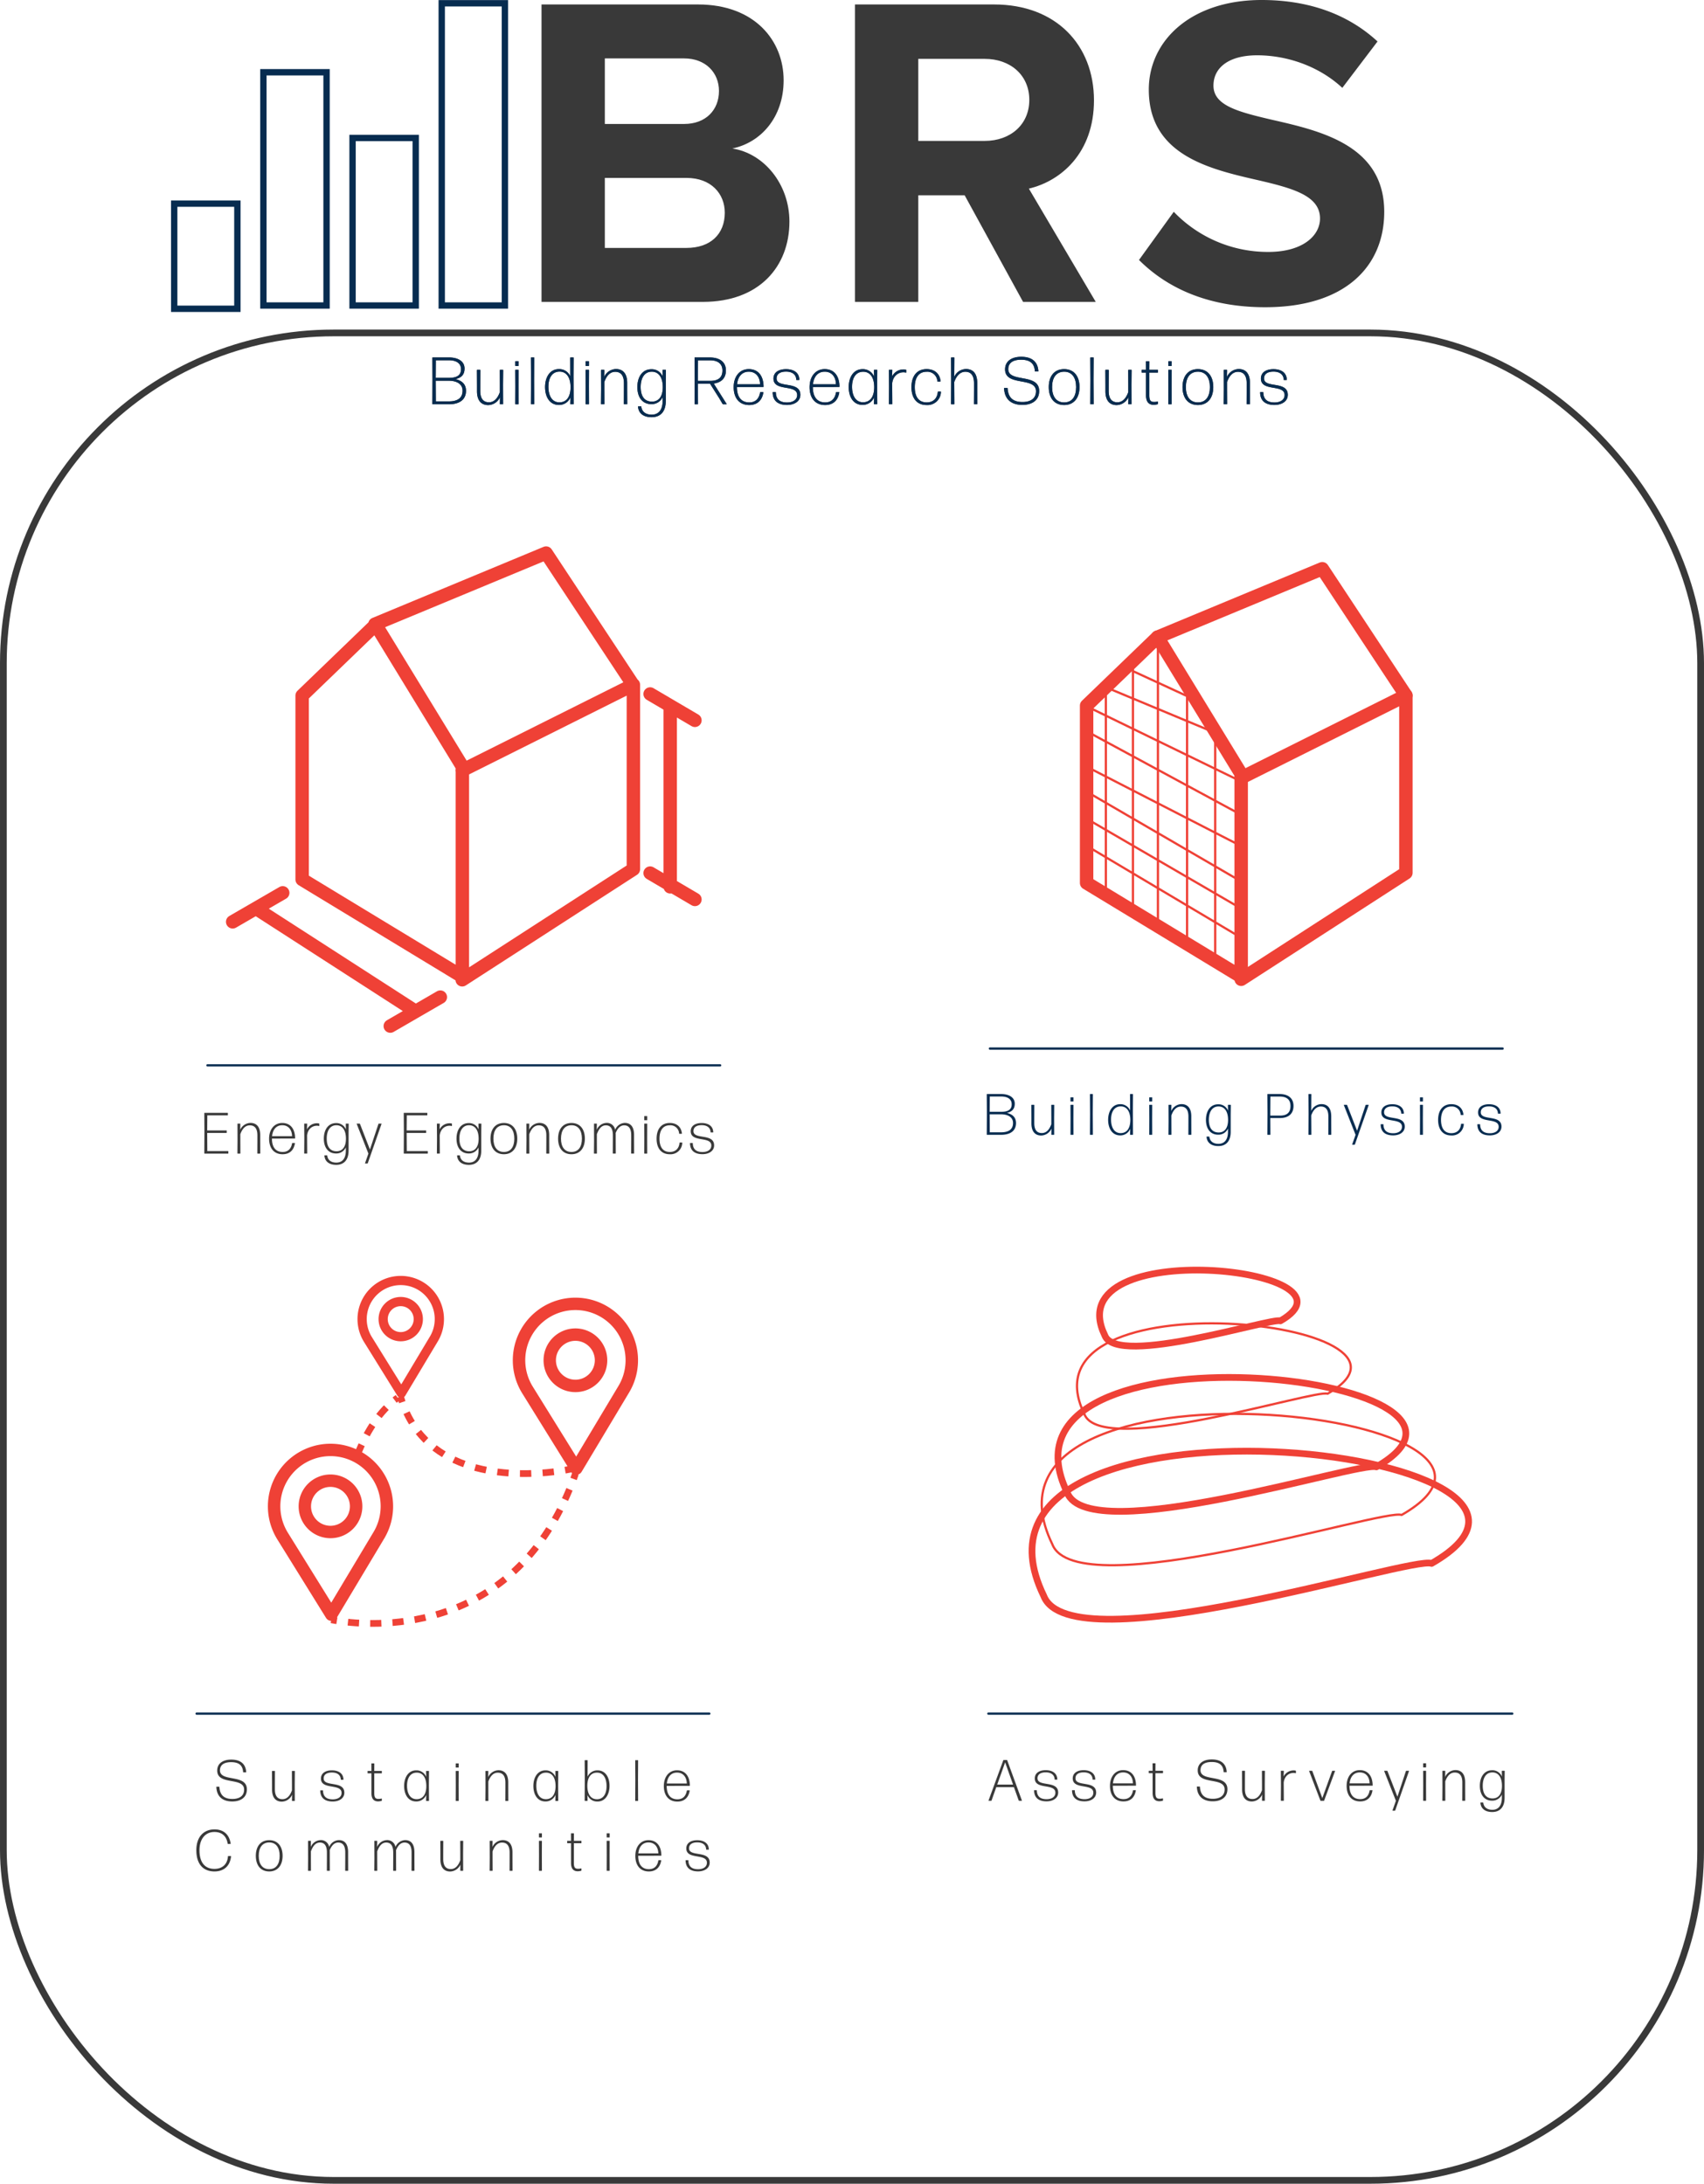 <svg xmlns="http://www.w3.org/2000/svg" viewBox="0 0 761 975.175"><g id="Layer_2" data-name="Layer 2"><g id="Layer_1-2" data-name="Layer 1"><path d="M241.84,33.057h69.893c25.289,0,38.233,16.129,38.233,33.851,0,16.727-10.355,27.877-22.9,30.466,14.138,2.19,25.489,15.931,25.489,32.657,0,19.913-13.342,35.843-38.631,35.843H241.84Zm63.721,53.365c9.557,0,15.531-6.173,15.531-14.735,0-8.165-5.974-14.537-15.531-14.537H270.115V86.422Zm1,55.357c10.753,0,17.125-6.173,17.125-15.73,0-8.363-5.974-15.532-17.125-15.532H270.115v31.262Z" transform="translate(0 -31.064)" fill="#393939"/><path d="M430.813,118.282H410.1v47.592H381.827V33.057h62.128c27.679,0,44.605,18.12,44.605,42.811,0,23.5-14.736,36.042-29.074,39.428l29.869,50.578H456.9Zm8.96-60.932H410.1V93.989h29.669c11.35,0,19.913-7.169,19.913-18.32S451.123,57.35,439.773,57.35Z" transform="translate(0 -31.064)" fill="#393939"/><path d="M524.2,125.65a58.235,58.235,0,0,0,42.215,17.921c15.532,0,23.1-7.367,23.1-14.933,0-9.957-11.549-13.342-26.882-16.926-21.7-4.979-49.583-10.952-49.583-40.622,0-22.1,19.116-40.026,50.379-40.026,21.107,0,38.631,6.373,51.773,18.52L599.474,70.293c-10.753-9.956-25.09-14.536-38.034-14.536-12.744,0-19.514,5.575-19.514,13.54,0,8.961,11.151,11.749,26.484,15.333,21.9,4.978,49.782,11.55,49.782,41.02,0,24.294-17.324,42.614-53.167,42.614-25.488,0-43.808-8.563-56.353-21.108Z" transform="translate(0 -31.064)" fill="#393939"/><path d="M106.008,122.009H77.8v46.947h28.21Zm39.826-58.683h-28.21V167.488h28.21ZM185.66,92.668H157.45v74.82h28.21Zm39.827-60.15H197.276v134.97h28.211Z" transform="translate(0 -31.064)" fill="none" stroke="#072c50" stroke-miterlimit="10" stroke-width="2.835"/><path d="M193.244,211.6a.14.14,0,0,1-.149-.149l.059-10.875-.059-9.74a.141.141,0,0,1,.149-.15h7.26c4.183,0,6.961,1.824,6.961,4.93,0,2.69-1.344,4.123-4.033,4.751,3.316.807,4.631,2.6,4.69,5.139,0,4.362-3.346,6.094-7.648,6.094Zm1.344-11.8h5.856c3.346,0,5.438-.956,5.438-3.854,0-2.689-2.121-4-5.438-4h-5.8Zm.06,10.516h5.8c3.645,0,6.125-1.314,6.125-4.78,0-3.2-2.928-4.451-6.125-4.451h-5.856Z" transform="translate(0 -31.064)" fill="#393939"/><path d="M218.035,211.963c-3.077,0-5.018-2-5.018-6.214V202.82l-.031-6.453a.141.141,0,0,1,.15-.149h1.224a.141.141,0,0,1,.15.149l-.03,6.453v2.78c0,3.7,1.554,5.108,3.884,5.108,2.3,0,3.855-1.732,4.87-4.541V202.82l-.03-6.453a.141.141,0,0,1,.15-.149h1.224a.141.141,0,0,1,.15.149l-.06,6.6.03,8.485a.14.14,0,0,1-.149.149h-1.165a.141.141,0,0,1-.15-.149l.06-3.017A5.92,5.92,0,0,1,218.035,211.963Z" transform="translate(0 -31.064)" fill="#393939"/><path d="M230.222,194.485a.141.141,0,0,1-.15-.149v-1.822a.142.142,0,0,1,.15-.15h1.224a.142.142,0,0,1,.15.15v1.822a.141.141,0,0,1-.15.149Zm0,17.119a.141.141,0,0,1-.15-.149l.031-7.977-.031-7.111a.141.141,0,0,1,.15-.149h1.224a.141.141,0,0,1,.15.149l-.03,7.081.03,8.007a.141.141,0,0,1-.15.149Z" transform="translate(0 -31.064)" fill="#393939"/><path d="M237.24,211.6a.14.14,0,0,1-.149-.149l.059-10.517-.059-10.1a.141.141,0,0,1,.149-.15h1.2a.142.142,0,0,1,.149.15l-.06,10.039.06,10.576a.141.141,0,0,1-.149.149Z" transform="translate(0 -31.064)" fill="#393939"/><path d="M254.836,211.6a.14.14,0,0,1-.149-.149l.059-2.928a5.429,5.429,0,0,1-5.168,3.376c-4,0-6.155-3.5-6.155-7.977,0-4.421,2.181-8.036,6.155-8.036a5.332,5.332,0,0,1,5.109,3.226l-.03-8.276a.142.142,0,0,1,.15-.15h1.224a.142.142,0,0,1,.15.15l-.06,8.246.06,12.369a.141.141,0,0,1-.15.149Zm-4.989-.866c2.987,0,4.929-2.241,4.96-6.663.029-4.391-1.793-7.051-4.9-7.051-3.466,0-4.989,3.018-4.989,6.752C244.917,207.631,246.44,210.738,249.847,210.738Z" transform="translate(0 -31.064)" fill="#393939"/><path d="M261.673,194.485a.141.141,0,0,1-.15-.149v-1.822a.142.142,0,0,1,.15-.15H262.9a.142.142,0,0,1,.15.15v1.822a.141.141,0,0,1-.15.149Zm0,17.119a.141.141,0,0,1-.15-.149l.031-7.977-.031-7.111a.141.141,0,0,1,.15-.149H262.9a.141.141,0,0,1,.15.149l-.029,7.081.029,8.007a.141.141,0,0,1-.15.149Z" transform="translate(0 -31.064)" fill="#393939"/><path d="M268.542,211.6a.14.14,0,0,1-.149-.149l.059-6.6-.029-8.486a.14.14,0,0,1,.149-.149h1.165a.141.141,0,0,1,.15.149l-.06,3.018a5.919,5.919,0,0,1,5.258-3.526c3.077,0,5.019,2,5.019,6.215V205l.03,6.453a.141.141,0,0,1-.15.149H278.76a.141.141,0,0,1-.15-.149l.031-6.453v-2.778c0-3.7-1.554-5.11-3.885-5.11-2.3,0-3.854,1.733-4.869,4.541V205l.029,6.453a.141.141,0,0,1-.149.149Z" transform="translate(0 -31.064)" fill="#393939"/><path d="M291.035,217.371c-3.2.029-5.825-1.375-6.1-4.721a.141.141,0,0,1,.15-.149h1.165a.141.141,0,0,1,.149.149c.3,2.51,2.272,3.585,4.661,3.585,2.838,0,4.871-1.881,4.871-6.184v-1.644a5.345,5.345,0,0,1-5.02,3.138c-4.123,0-6.274-3.2-6.274-7.619s2.151-7.977,6.274-7.977a5.234,5.234,0,0,1,5.049,3.257l-.06-2.839a.141.141,0,0,1,.15-.149h1.195a.14.14,0,0,1,.149.149l-.059,4.571v9.113C297.369,214.891,294.92,217.371,291.035,217.371Zm.21-6.962c2.778-.029,4.72-2.031,4.75-6.363.03-4.362-1.793-6.991-4.9-6.991-3.317,0-4.96,2.868-4.96,6.841C286.136,207.96,287.779,210.439,291.245,210.409Z" transform="translate(0 -31.064)" fill="#393939"/><path d="M321.174,208.855l-4.063-6.422h-5.437l.059,9.022a.14.14,0,0,1-.149.149h-1.255a.14.14,0,0,1-.149-.149l.059-10.845-.059-9.77a.141.141,0,0,1,.149-.15H316.9c4.453,0,7.29,1.973,7.29,5.8,0,3.555-2.18,5.408-5.437,5.856l5.767,9.142c.059.06,0,.119-.06.119h-1.494a.365.365,0,0,1-.239-.119Zm-9.5-8.156v.448H317.2c3.376,0,5.438-1.344,5.438-4.63,0-2.958-2.032-4.541-5.438-4.541h-5.467Z" transform="translate(0 -31.064)" fill="#393939"/><path d="M340.8,206.167c.089,0,.149.06.119.149-.538,3.436-2.629,5.618-6.334,5.618-4.541,0-6.932-3.257-6.932-7.978s2.63-8.066,6.753-8.066c4.093,0,6.543,2.868,6.6,7.827a.141.141,0,0,1-.15.149l-11.742.03c0,4.333,1.853,6.872,5.5,6.872,2.809,0,4.362-1.673,4.84-4.452a.189.189,0,0,1,.179-.149Zm-6.394-9.112c-3.048,0-4.87,2.18-5.228,5.616h10.247C339.4,199.564,337.692,197.055,334.406,197.055Z" transform="translate(0 -31.064)" fill="#393939"/><path d="M351.461,211.9c-3.913,0-6.333-1.762-6.394-5.587a.142.142,0,0,1,.15-.149h1.136a.141.141,0,0,1,.149.149c.06,3.078,1.792,4.482,4.989,4.482,2.629,0,4.512-1.195,4.512-3.317,0-4.989-10.577-1.374-10.577-7.349,0-2.778,2.331-4.213,5.617-4.213,3.257,0,5.855,1.435,5.945,4.691a.141.141,0,0,1-.149.149h-1.075a.141.141,0,0,1-.15-.149c-.119-2.54-2.092-3.586-4.571-3.586-2.569,0-4.213,1.016-4.213,3.048,0,4.541,10.607.926,10.607,7.32C357.437,210.23,354.838,211.9,351.461,211.9Z" transform="translate(0 -31.064)" fill="#393939"/><path d="M374.7,206.167c.089,0,.15.06.119.149-.538,3.436-2.629,5.618-6.334,5.618-4.541,0-6.931-3.257-6.931-7.978s2.63-8.066,6.753-8.066c4.092,0,6.543,2.868,6.6,7.827a.14.14,0,0,1-.149.149l-11.742.03c0,4.333,1.852,6.872,5.5,6.872,2.808,0,4.361-1.673,4.839-4.452a.19.19,0,0,1,.179-.149Zm-6.393-9.112c-3.048,0-4.871,2.18-5.229,5.616h10.247C373.3,199.564,371.6,197.055,368.309,197.055Z" transform="translate(0 -31.064)" fill="#393939"/><path d="M390.442,211.6a.141.141,0,0,1-.149-.149l.06-2.928a5.446,5.446,0,0,1-5.168,3.346c-4,0-6.156-3.466-6.156-7.947,0-4.421,2.182-8.007,6.156-8.007a5.33,5.33,0,0,1,5.168,3.347l-.06-2.9a.141.141,0,0,1,.149-.149h1.2a.14.14,0,0,1,.149.149l-.059,7.26.059,7.828a.14.14,0,0,1-.149.149Zm-4.989-.9c2.987,0,4.93-2.24,4.96-6.633s-1.793-6.991-4.9-6.991c-3.436,0-4.99,2.958-4.99,6.692C380.523,207.631,382.047,210.708,385.453,210.708Z" transform="translate(0 -31.064)" fill="#393939"/><path d="M397.13,211.6a.141.141,0,0,1-.15-.149l.06-7.8-.06-7.29a.141.141,0,0,1,.15-.149h1.224a.141.141,0,0,1,.15.149l-.119,2.809a5.706,5.706,0,0,1,5.049-3.137,4.248,4.248,0,0,1,1.135.119.224.224,0,0,1,.15.209v.987a.137.137,0,0,1-.15.119,3.779,3.779,0,0,0-1.105-.15c-2.271,0-4.631,1.554-5.02,4.96l.06,9.172a.141.141,0,0,1-.15.149Z" transform="translate(0 -31.064)" fill="#393939"/><path d="M413.77,211.934c-4.392,0-6.723-3.167-6.723-7.978s2.331-8.066,6.782-8.066c3.7,0,5.916,2.18,6.215,5.407a.161.161,0,0,1-.149.149h-1.106a.19.19,0,0,1-.18-.149,4.44,4.44,0,0,0-4.78-4.213c-3.585,0-5.288,2.689-5.288,6.872s1.673,6.782,5.259,6.812c3.077,0,4.75-1.852,5.018-4.691a.141.141,0,0,1,.15-.149h1.1a.141.141,0,0,1,.15.149A6,6,0,0,1,413.77,211.934Z" transform="translate(0 -31.064)" fill="#393939"/><path d="M431.123,197.084c-2.33,0-3.943,1.793-4.959,4.571l.06,9.8a.141.141,0,0,1-.15.149h-1.195a.141.141,0,0,1-.15-.149l.06-10.547-.06-10.068a.142.142,0,0,1,.15-.15h1.195a.142.142,0,0,1,.15.15l-.06,8.515a5.849,5.849,0,0,1,5.228-3.5c3.137,0,5.049,1.972,5.049,6.334v2.928l.03,6.334a.141.141,0,0,1-.15.149H435.1a.141.141,0,0,1-.15-.149l.031-6.3v-2.927C434.978,198.488,433.424,197.084,431.123,197.084Z" transform="translate(0 -31.064)" fill="#393939"/><path d="M456.6,211.873c-5.258,0-7.977-2.778-8.186-7.409a.141.141,0,0,1,.149-.15h1.285a.141.141,0,0,1,.149.15c.239,3.824,2.062,6.125,6.663,6.125,3.346,0,6-1.375,6-4.811,0-6.6-13.8-2-13.8-9.769,0-3.675,2.988-5.617,7.2-5.617,4.691,0,7.41,2.151,7.678,6.394a.141.141,0,0,1-.149.149h-1.284a.141.141,0,0,1-.15-.149c-.209-3.436-2.151-5.079-6.125-5.079-3.585,0-5.736,1.344-5.736,4.212,0,6.155,13.8,1.674,13.8,9.74C464.1,209.842,460.9,211.873,456.6,211.873Z" transform="translate(0 -31.064)" fill="#393939"/><path d="M475.24,211.934c-4.451,0-6.871-3.2-6.871-8.008s2.42-8.036,6.871-8.036c4.422,0,6.872,3.226,6.872,8.036C482.112,208.706,479.662,211.934,475.24,211.934Zm0-1.166c3.586,0,5.349-2.659,5.349-6.842,0-4.153-1.793-6.871-5.349-6.871-3.585.029-5.377,2.688-5.377,6.871S471.686,210.768,475.24,210.768Z" transform="translate(0 -31.064)" fill="#393939"/><path d="M487.068,211.6a.141.141,0,0,1-.149-.149l.06-10.517-.06-10.1a.142.142,0,0,1,.149-.15h1.2a.141.141,0,0,1,.149.15l-.059,10.039.059,10.576a.14.14,0,0,1-.149.149Z" transform="translate(0 -31.064)" fill="#393939"/><path d="M498.688,211.963c-3.078,0-5.019-2-5.019-6.214V202.82l-.03-6.453a.14.14,0,0,1,.149-.149h1.225a.14.14,0,0,1,.149.149l-.029,6.453v2.78c0,3.7,1.554,5.108,3.884,5.108,2.3,0,3.854-1.732,4.87-4.541V202.82l-.031-6.453a.141.141,0,0,1,.15-.149h1.224a.141.141,0,0,1,.15.149l-.06,6.6.031,8.485a.141.141,0,0,1-.15.149h-1.165a.14.14,0,0,1-.149-.149l.059-3.017A5.918,5.918,0,0,1,498.688,211.963Z" transform="translate(0 -31.064)" fill="#393939"/><path d="M517.147,211.4a.167.167,0,0,1-.149.178,7.5,7.5,0,0,1-1.7.27c-2,0-3.5-1.016-3.5-4.273V197.443h-1.822a.141.141,0,0,1-.15-.149v-.927a.141.141,0,0,1,.15-.149H511.8l-.029-3.7a.141.141,0,0,1,.149-.15h1.225a.141.141,0,0,1,.149.15l-.03,3.7H517a.141.141,0,0,1,.149.149v.927a.141.141,0,0,1-.149.149h-3.735v10.128c0,2.3.6,2.988,2.122,2.988A6.523,6.523,0,0,0,517,210.38a.136.136,0,0,1,.149.119Z" transform="translate(0 -31.064)" fill="#393939"/><path d="M521.9,194.485a.141.141,0,0,1-.15-.149v-1.822a.142.142,0,0,1,.15-.15h1.224a.142.142,0,0,1,.15.15v1.822a.141.141,0,0,1-.15.149Zm0,17.119a.141.141,0,0,1-.15-.149l.03-7.977-.03-7.111a.141.141,0,0,1,.15-.149h1.224a.141.141,0,0,1,.15.149l-.03,7.081.03,8.007a.141.141,0,0,1-.15.149Z" transform="translate(0 -31.064)" fill="#393939"/><path d="M534.979,211.934c-4.452,0-6.872-3.2-6.872-8.008s2.42-8.036,6.872-8.036c4.421,0,6.872,3.226,6.872,8.036C541.851,208.706,539.4,211.934,534.979,211.934Zm0-1.166c3.585,0,5.348-2.659,5.348-6.842,0-4.153-1.793-6.871-5.348-6.871-3.585.029-5.377,2.688-5.377,6.871S531.424,210.768,534.979,210.768Z" transform="translate(0 -31.064)" fill="#393939"/><path d="M546.656,211.6a.14.14,0,0,1-.149-.149l.059-6.6-.029-8.486a.141.141,0,0,1,.15-.149h1.165a.141.141,0,0,1,.149.149l-.06,3.018a5.92,5.92,0,0,1,5.258-3.526c3.077,0,5.02,2,5.02,6.215V205l.029,6.453a.141.141,0,0,1-.149.149h-1.225a.14.14,0,0,1-.149-.149l.03-6.453v-2.778c0-3.7-1.554-5.11-3.884-5.11-2.3,0-3.854,1.733-4.87,4.541V205l.029,6.453a.14.14,0,0,1-.149.149Z" transform="translate(0 -31.064)" fill="#393939"/><path d="M569.149,211.9c-3.913,0-6.333-1.762-6.393-5.587a.141.141,0,0,1,.149-.149h1.136a.141.141,0,0,1,.149.149c.06,3.078,1.792,4.482,4.99,4.482,2.629,0,4.511-1.195,4.511-3.317,0-4.989-10.577-1.374-10.577-7.349,0-2.778,2.331-4.213,5.617-4.213,3.257,0,5.856,1.435,5.946,4.691a.141.141,0,0,1-.15.149h-1.075a.141.141,0,0,1-.149-.149c-.119-2.54-2.092-3.586-4.572-3.586-2.569,0-4.212,1.016-4.212,3.048,0,4.541,10.606.926,10.606,7.32C575.125,210.23,572.525,211.9,569.149,211.9Z" transform="translate(0 -31.064)" fill="#393939"/><path d="M193.244,211.6a.14.14,0,0,1-.149-.149l.059-10.875-.059-9.74a.141.141,0,0,1,.149-.15h7.26c4.183,0,6.961,1.824,6.961,4.93,0,2.69-1.344,4.123-4.033,4.751,3.316.807,4.631,2.6,4.69,5.139,0,4.362-3.346,6.094-7.648,6.094Zm1.344-11.8h5.856c3.346,0,5.438-.956,5.438-3.854,0-2.689-2.121-4-5.438-4h-5.8Zm.06,10.516h5.8c3.645,0,6.125-1.314,6.125-4.78,0-3.2-2.928-4.451-6.125-4.451h-5.856Z" transform="translate(0 -31.064)" fill="#072c50"/><path d="M218.035,211.963c-3.077,0-5.018-2-5.018-6.214V202.82l-.031-6.453a.141.141,0,0,1,.15-.149h1.224a.141.141,0,0,1,.15.149l-.03,6.453v2.78c0,3.7,1.554,5.108,3.884,5.108,2.3,0,3.855-1.732,4.87-4.541V202.82l-.03-6.453a.141.141,0,0,1,.15-.149h1.224a.141.141,0,0,1,.15.149l-.06,6.6.03,8.485a.14.14,0,0,1-.149.149h-1.165a.141.141,0,0,1-.15-.149l.06-3.017A5.92,5.92,0,0,1,218.035,211.963Z" transform="translate(0 -31.064)" fill="#072c50"/><path d="M230.222,194.485a.141.141,0,0,1-.15-.149v-1.822a.142.142,0,0,1,.15-.15h1.224a.142.142,0,0,1,.15.15v1.822a.141.141,0,0,1-.15.149Zm0,17.119a.141.141,0,0,1-.15-.149l.031-7.977-.031-7.111a.141.141,0,0,1,.15-.149h1.224a.141.141,0,0,1,.15.149l-.03,7.081.03,8.007a.141.141,0,0,1-.15.149Z" transform="translate(0 -31.064)" fill="#072c50"/><path d="M237.24,211.6a.14.14,0,0,1-.149-.149l.059-10.517-.059-10.1a.141.141,0,0,1,.149-.15h1.2a.142.142,0,0,1,.149.15l-.06,10.039.06,10.576a.141.141,0,0,1-.149.149Z" transform="translate(0 -31.064)" fill="#072c50"/><path d="M254.836,211.6a.14.14,0,0,1-.149-.149l.059-2.928a5.429,5.429,0,0,1-5.168,3.376c-4,0-6.155-3.5-6.155-7.977,0-4.421,2.181-8.036,6.155-8.036a5.332,5.332,0,0,1,5.109,3.226l-.03-8.276a.142.142,0,0,1,.15-.15h1.224a.142.142,0,0,1,.15.15l-.06,8.246.06,12.369a.141.141,0,0,1-.15.149Zm-4.989-.866c2.987,0,4.929-2.241,4.96-6.663.029-4.391-1.793-7.051-4.9-7.051-3.466,0-4.989,3.018-4.989,6.752C244.917,207.631,246.44,210.738,249.847,210.738Z" transform="translate(0 -31.064)" fill="#072c50"/><path d="M261.673,194.485a.141.141,0,0,1-.15-.149v-1.822a.142.142,0,0,1,.15-.15H262.9a.142.142,0,0,1,.15.15v1.822a.141.141,0,0,1-.15.149Zm0,17.119a.141.141,0,0,1-.15-.149l.031-7.977-.031-7.111a.141.141,0,0,1,.15-.149H262.9a.141.141,0,0,1,.15.149l-.029,7.081.029,8.007a.141.141,0,0,1-.15.149Z" transform="translate(0 -31.064)" fill="#072c50"/><path d="M268.542,211.6a.14.14,0,0,1-.149-.149l.059-6.6-.029-8.486a.14.14,0,0,1,.149-.149h1.165a.141.141,0,0,1,.15.149l-.06,3.018a5.919,5.919,0,0,1,5.258-3.526c3.077,0,5.019,2,5.019,6.215V205l.03,6.453a.141.141,0,0,1-.15.149H278.76a.141.141,0,0,1-.15-.149l.031-6.453v-2.778c0-3.7-1.554-5.11-3.885-5.11-2.3,0-3.854,1.733-4.869,4.541V205l.029,6.453a.141.141,0,0,1-.149.149Z" transform="translate(0 -31.064)" fill="#072c50"/><path d="M291.035,217.371c-3.2.029-5.825-1.375-6.1-4.721a.141.141,0,0,1,.15-.149h1.165a.141.141,0,0,1,.149.149c.3,2.51,2.272,3.585,4.661,3.585,2.838,0,4.871-1.881,4.871-6.184v-1.644a5.345,5.345,0,0,1-5.02,3.138c-4.123,0-6.274-3.2-6.274-7.619s2.151-7.977,6.274-7.977a5.234,5.234,0,0,1,5.049,3.257l-.06-2.839a.141.141,0,0,1,.15-.149h1.195a.14.14,0,0,1,.149.149l-.059,4.571v9.113C297.369,214.891,294.92,217.371,291.035,217.371Zm.21-6.962c2.778-.029,4.72-2.031,4.75-6.363.03-4.362-1.793-6.991-4.9-6.991-3.317,0-4.96,2.868-4.96,6.841C286.136,207.96,287.779,210.439,291.245,210.409Z" transform="translate(0 -31.064)" fill="#072c50"/><path d="M321.174,208.855l-4.063-6.422h-5.437l.059,9.022a.14.14,0,0,1-.149.149h-1.255a.14.14,0,0,1-.149-.149l.059-10.845-.059-9.77a.141.141,0,0,1,.149-.15H316.9c4.453,0,7.29,1.973,7.29,5.8,0,3.555-2.18,5.408-5.437,5.856l5.767,9.142c.059.06,0,.119-.06.119h-1.494a.365.365,0,0,1-.239-.119Zm-9.5-8.156v.448H317.2c3.376,0,5.438-1.344,5.438-4.63,0-2.958-2.032-4.541-5.438-4.541h-5.467Z" transform="translate(0 -31.064)" fill="#072c50"/><path d="M340.8,206.167c.089,0,.149.06.119.149-.538,3.436-2.629,5.618-6.334,5.618-4.541,0-6.932-3.257-6.932-7.978s2.63-8.066,6.753-8.066c4.093,0,6.543,2.868,6.6,7.827a.141.141,0,0,1-.15.149l-11.742.03c0,4.333,1.853,6.872,5.5,6.872,2.809,0,4.362-1.673,4.84-4.452a.189.189,0,0,1,.179-.149Zm-6.394-9.112c-3.048,0-4.87,2.18-5.228,5.616h10.247C339.4,199.564,337.692,197.055,334.406,197.055Z" transform="translate(0 -31.064)" fill="#072c50"/><path d="M351.461,211.9c-3.913,0-6.333-1.762-6.394-5.587a.142.142,0,0,1,.15-.149h1.136a.141.141,0,0,1,.149.149c.06,3.078,1.792,4.482,4.989,4.482,2.629,0,4.512-1.195,4.512-3.317,0-4.989-10.577-1.374-10.577-7.349,0-2.778,2.331-4.213,5.617-4.213,3.257,0,5.855,1.435,5.945,4.691a.141.141,0,0,1-.149.149h-1.075a.141.141,0,0,1-.15-.149c-.119-2.54-2.092-3.586-4.571-3.586-2.569,0-4.213,1.016-4.213,3.048,0,4.541,10.607.926,10.607,7.32C357.437,210.23,354.838,211.9,351.461,211.9Z" transform="translate(0 -31.064)" fill="#072c50"/><path d="M374.7,206.167c.089,0,.15.06.119.149-.538,3.436-2.629,5.618-6.334,5.618-4.541,0-6.931-3.257-6.931-7.978s2.63-8.066,6.753-8.066c4.092,0,6.543,2.868,6.6,7.827a.14.14,0,0,1-.149.149l-11.742.03c0,4.333,1.852,6.872,5.5,6.872,2.808,0,4.361-1.673,4.839-4.452a.19.19,0,0,1,.179-.149Zm-6.393-9.112c-3.048,0-4.871,2.18-5.229,5.616h10.247C373.3,199.564,371.6,197.055,368.309,197.055Z" transform="translate(0 -31.064)" fill="#072c50"/><path d="M390.442,211.6a.141.141,0,0,1-.149-.149l.06-2.928a5.446,5.446,0,0,1-5.168,3.346c-4,0-6.156-3.466-6.156-7.947,0-4.421,2.182-8.007,6.156-8.007a5.33,5.33,0,0,1,5.168,3.347l-.06-2.9a.141.141,0,0,1,.149-.149h1.2a.14.14,0,0,1,.149.149l-.059,7.26.059,7.828a.14.14,0,0,1-.149.149Zm-4.989-.9c2.987,0,4.93-2.24,4.96-6.633s-1.793-6.991-4.9-6.991c-3.436,0-4.99,2.958-4.99,6.692C380.523,207.631,382.047,210.708,385.453,210.708Z" transform="translate(0 -31.064)" fill="#072c50"/><path d="M397.13,211.6a.141.141,0,0,1-.15-.149l.06-7.8-.06-7.29a.141.141,0,0,1,.15-.149h1.224a.141.141,0,0,1,.15.149l-.119,2.809a5.706,5.706,0,0,1,5.049-3.137,4.248,4.248,0,0,1,1.135.119.224.224,0,0,1,.15.209v.987a.137.137,0,0,1-.15.119,3.779,3.779,0,0,0-1.105-.15c-2.271,0-4.631,1.554-5.02,4.96l.06,9.172a.141.141,0,0,1-.15.149Z" transform="translate(0 -31.064)" fill="#072c50"/><path d="M413.77,211.934c-4.392,0-6.723-3.167-6.723-7.978s2.331-8.066,6.782-8.066c3.7,0,5.916,2.18,6.215,5.407a.161.161,0,0,1-.149.149h-1.106a.19.19,0,0,1-.18-.149,4.44,4.44,0,0,0-4.78-4.213c-3.585,0-5.288,2.689-5.288,6.872s1.673,6.782,5.259,6.812c3.077,0,4.75-1.852,5.018-4.691a.141.141,0,0,1,.15-.149h1.1a.141.141,0,0,1,.15.149A6,6,0,0,1,413.77,211.934Z" transform="translate(0 -31.064)" fill="#072c50"/><path d="M431.123,197.084c-2.33,0-3.943,1.793-4.959,4.571l.06,9.8a.141.141,0,0,1-.15.149h-1.195a.141.141,0,0,1-.15-.149l.06-10.547-.06-10.068a.142.142,0,0,1,.15-.15h1.195a.142.142,0,0,1,.15.15l-.06,8.515a5.849,5.849,0,0,1,5.228-3.5c3.137,0,5.049,1.972,5.049,6.334v2.928l.03,6.334a.141.141,0,0,1-.15.149H435.1a.141.141,0,0,1-.15-.149l.031-6.3v-2.927C434.978,198.488,433.424,197.084,431.123,197.084Z" transform="translate(0 -31.064)" fill="#072c50"/><path d="M456.6,211.873c-5.258,0-7.977-2.778-8.186-7.409a.141.141,0,0,1,.149-.15h1.285a.141.141,0,0,1,.149.15c.239,3.824,2.062,6.125,6.663,6.125,3.346,0,6-1.375,6-4.811,0-6.6-13.8-2-13.8-9.769,0-3.675,2.988-5.617,7.2-5.617,4.691,0,7.41,2.151,7.678,6.394a.141.141,0,0,1-.149.149h-1.284a.141.141,0,0,1-.15-.149c-.209-3.436-2.151-5.079-6.125-5.079-3.585,0-5.736,1.344-5.736,4.212,0,6.155,13.8,1.674,13.8,9.74C464.1,209.842,460.9,211.873,456.6,211.873Z" transform="translate(0 -31.064)" fill="#072c50"/><path d="M475.24,211.934c-4.451,0-6.871-3.2-6.871-8.008s2.42-8.036,6.871-8.036c4.422,0,6.872,3.226,6.872,8.036C482.112,208.706,479.662,211.934,475.24,211.934Zm0-1.166c3.586,0,5.349-2.659,5.349-6.842,0-4.153-1.793-6.871-5.349-6.871-3.585.029-5.377,2.688-5.377,6.871S471.686,210.768,475.24,210.768Z" transform="translate(0 -31.064)" fill="#072c50"/><path d="M487.068,211.6a.141.141,0,0,1-.149-.149l.06-10.517-.06-10.1a.142.142,0,0,1,.149-.15h1.2a.141.141,0,0,1,.149.15l-.059,10.039.059,10.576a.14.14,0,0,1-.149.149Z" transform="translate(0 -31.064)" fill="#072c50"/><path d="M498.688,211.963c-3.078,0-5.019-2-5.019-6.214V202.82l-.03-6.453a.14.14,0,0,1,.149-.149h1.225a.14.14,0,0,1,.149.149l-.029,6.453v2.78c0,3.7,1.554,5.108,3.884,5.108,2.3,0,3.854-1.732,4.87-4.541V202.82l-.031-6.453a.141.141,0,0,1,.15-.149h1.224a.141.141,0,0,1,.15.149l-.06,6.6.031,8.485a.141.141,0,0,1-.15.149h-1.165a.14.14,0,0,1-.149-.149l.059-3.017A5.918,5.918,0,0,1,498.688,211.963Z" transform="translate(0 -31.064)" fill="#072c50"/><path d="M517.147,211.4a.167.167,0,0,1-.149.178,7.5,7.5,0,0,1-1.7.27c-2,0-3.5-1.016-3.5-4.273V197.443h-1.822a.141.141,0,0,1-.15-.149v-.927a.141.141,0,0,1,.15-.149H511.8l-.029-3.7a.141.141,0,0,1,.149-.15h1.225a.141.141,0,0,1,.149.15l-.03,3.7H517a.141.141,0,0,1,.149.149v.927a.141.141,0,0,1-.149.149h-3.735v10.128c0,2.3.6,2.988,2.122,2.988A6.523,6.523,0,0,0,517,210.38a.136.136,0,0,1,.149.119Z" transform="translate(0 -31.064)" fill="#072c50"/><path d="M521.9,194.485a.141.141,0,0,1-.15-.149v-1.822a.142.142,0,0,1,.15-.15h1.224a.142.142,0,0,1,.15.15v1.822a.141.141,0,0,1-.15.149Zm0,17.119a.141.141,0,0,1-.15-.149l.03-7.977-.03-7.111a.141.141,0,0,1,.15-.149h1.224a.141.141,0,0,1,.15.149l-.03,7.081.03,8.007a.141.141,0,0,1-.15.149Z" transform="translate(0 -31.064)" fill="#072c50"/><path d="M534.979,211.934c-4.452,0-6.872-3.2-6.872-8.008s2.42-8.036,6.872-8.036c4.421,0,6.872,3.226,6.872,8.036C541.851,208.706,539.4,211.934,534.979,211.934Zm0-1.166c3.585,0,5.348-2.659,5.348-6.842,0-4.153-1.793-6.871-5.348-6.871-3.585.029-5.377,2.688-5.377,6.871S531.424,210.768,534.979,210.768Z" transform="translate(0 -31.064)" fill="#072c50"/><path d="M546.656,211.6a.14.14,0,0,1-.149-.149l.059-6.6-.029-8.486a.141.141,0,0,1,.15-.149h1.165a.141.141,0,0,1,.149.149l-.06,3.018a5.92,5.92,0,0,1,5.258-3.526c3.077,0,5.02,2,5.02,6.215V205l.029,6.453a.141.141,0,0,1-.149.149h-1.225a.14.14,0,0,1-.149-.149l.03-6.453v-2.778c0-3.7-1.554-5.11-3.884-5.11-2.3,0-3.854,1.733-4.87,4.541V205l.029,6.453a.14.14,0,0,1-.149.149Z" transform="translate(0 -31.064)" fill="#072c50"/><path d="M569.149,211.9c-3.913,0-6.333-1.762-6.393-5.587a.141.141,0,0,1,.149-.149h1.136a.141.141,0,0,1,.149.149c.06,3.078,1.792,4.482,4.99,4.482,2.629,0,4.511-1.195,4.511-3.317,0-4.989-10.577-1.374-10.577-7.349,0-2.778,2.331-4.213,5.617-4.213,3.257,0,5.856,1.435,5.946,4.691a.141.141,0,0,1-.15.149h-1.075a.141.141,0,0,1-.149-.149c-.119-2.54-2.092-3.586-4.572-3.586-2.569,0-4.212,1.016-4.212,3.048,0,4.541,10.606.926,10.606,7.32C575.125,210.23,572.525,211.9,569.149,211.9Z" transform="translate(0 -31.064)" fill="#072c50"/><rect x="1.5" y="148.675" width="758" height="825" rx="147.5" stroke-width="3" stroke="#393939" stroke-linecap="round" stroke-linejoin="round" fill="none"/><path d="M455.129,835.226a.2.2,0,0,1-.182-.129l-2.133-5.955h-7.877L442.83,835.1a.194.194,0,0,1-.182.129h-1.091c-.078,0-.1-.052-.078-.129l6.578-17.942a.193.193,0,0,1,.181-.13h1.4a.193.193,0,0,1,.181.13l6.553,17.942c.025.077,0,.129-.078.129Zm-2.7-7.228-3.536-9.907L445.353,828Z" transform="translate(0 -31.064)" fill="#393939"/><path d="M467.375,835.486c-3.406,0-5.512-1.534-5.564-4.862a.123.123,0,0,1,.13-.13h.988a.123.123,0,0,1,.13.13c.052,2.678,1.56,3.9,4.341,3.9,2.289,0,3.927-1.041,3.927-2.886,0-4.342-9.2-1.2-9.2-6.4,0-2.418,2.027-3.666,4.888-3.666,2.835,0,5.1,1.248,5.175,4.082a.124.124,0,0,1-.131.131h-.936a.124.124,0,0,1-.131-.131c-.1-2.209-1.819-3.119-3.977-3.119-2.236,0-3.666.884-3.666,2.651,0,3.953,9.23.806,9.23,6.371C472.575,834.03,470.313,835.486,467.375,835.486Z" transform="translate(0 -31.064)" fill="#393939"/><path d="M484.326,835.486c-3.406,0-5.512-1.534-5.564-4.862a.123.123,0,0,1,.131-.13h.988a.122.122,0,0,1,.129.13c.053,2.678,1.56,3.9,4.343,3.9,2.288,0,3.926-1.041,3.926-2.886,0-4.342-9.2-1.2-9.2-6.4,0-2.418,2.029-3.666,4.889-3.666,2.834,0,5.1,1.248,5.174,4.082a.124.124,0,0,1-.13.131h-.937a.123.123,0,0,1-.129-.131c-.1-2.209-1.82-3.119-3.978-3.119-2.236,0-3.666.884-3.666,2.651,0,3.953,9.23.806,9.23,6.371C489.527,834.03,487.265,835.486,484.326,835.486Z" transform="translate(0 -31.064)" fill="#393939"/><path d="M507.154,830.494c.078,0,.131.052.105.13-.468,2.99-2.288,4.889-5.513,4.889-3.951,0-6.031-2.835-6.031-6.944s2.287-7.019,5.876-7.019c3.561,0,5.694,2.5,5.746,6.812a.122.122,0,0,1-.13.129l-10.219.027c0,3.77,1.613,5.98,4.785,5.98,2.444,0,3.795-1.456,4.211-3.874a.167.167,0,0,1,.157-.13Zm-5.563-7.931c-2.653,0-4.238,1.9-4.55,4.889h8.918C505.934,824.747,504.451,822.563,501.591,822.563Z" transform="translate(0 -31.064)" fill="#393939"/><path d="M519.4,835.044a.146.146,0,0,1-.13.156,6.546,6.546,0,0,1-1.482.235c-1.741,0-3.042-.885-3.042-3.719V822.9H513.16a.123.123,0,0,1-.131-.13v-.8a.124.124,0,0,1,.131-.131h1.586l-.025-3.224a.122.122,0,0,1,.129-.13h1.066a.124.124,0,0,1,.131.13l-.027,3.224h3.25a.124.124,0,0,1,.13.131v.8a.122.122,0,0,1-.13.13h-3.25v8.815c0,2,.52,2.6,1.846,2.6a5.607,5.607,0,0,0,1.4-.155.119.119,0,0,1,.13.105Z" transform="translate(0 -31.064)" fill="#393939"/><path d="M541.629,835.46c-4.576,0-6.941-2.418-7.123-6.448a.122.122,0,0,1,.129-.13h1.119a.122.122,0,0,1,.129.13c.209,3.328,1.795,5.33,5.8,5.33,2.912,0,5.226-1.2,5.226-4.187,0-5.746-12.012-1.741-12.012-8.5,0-3.2,2.6-4.887,6.266-4.887,4.082,0,6.447,1.872,6.682,5.563a.124.124,0,0,1-.13.131H546.6a.124.124,0,0,1-.13-.131c-.183-2.99-1.872-4.42-5.33-4.42-3.12,0-4.992,1.17-4.992,3.666,0,5.357,12.012,1.457,12.012,8.477C548.156,833.692,545.373,835.46,541.629,835.46Z" transform="translate(0 -31.064)" fill="#393939"/><path d="M559.076,835.538c-2.679,0-4.369-1.742-4.369-5.408v-2.548l-.025-5.616a.123.123,0,0,1,.13-.131h1.065a.124.124,0,0,1,.131.131l-.027,5.616V830c0,3.224,1.353,4.446,3.38,4.446,2,0,3.355-1.508,4.239-3.952v-2.912l-.026-5.616a.123.123,0,0,1,.129-.131h1.067a.124.124,0,0,1,.13.131l-.052,5.746.025,7.385a.122.122,0,0,1-.129.129H563.73a.123.123,0,0,1-.13-.129l.052-2.627A5.152,5.152,0,0,1,559.076,835.538Z" transform="translate(0 -31.064)" fill="#393939"/><path d="M572.152,835.226a.122.122,0,0,1-.129-.129l.051-6.787-.051-6.344a.123.123,0,0,1,.129-.131h1.067a.124.124,0,0,1,.131.131l-.106,2.443a4.964,4.964,0,0,1,4.395-2.729,3.717,3.717,0,0,1,.988.1.2.2,0,0,1,.131.182v.857a.12.12,0,0,1-.131.105,3.307,3.307,0,0,0-.962-.13c-1.976,0-4.03,1.351-4.368,4.316l.053,7.983a.123.123,0,0,1-.131.129Z" transform="translate(0 -31.064)" fill="#393939"/><path d="M591.367,835.122a.193.193,0,0,1-.181.13h-1.327a.193.193,0,0,1-.181-.13l-5.019-13.156c-.026-.078,0-.131.078-.131h1.17a.2.2,0,0,1,.183.131l4.445,12.064,4.369-12.064a.2.2,0,0,1,.182-.131h1.066c.077,0,.1.053.077.131Z" transform="translate(0 -31.064)" fill="#393939"/><path d="M612.844,830.494c.078,0,.131.052.1.13-.467,2.99-2.287,4.889-5.511,4.889-3.953,0-6.033-2.835-6.033-6.944s2.288-7.019,5.876-7.019c3.563,0,5.7,2.5,5.746,6.812a.121.121,0,0,1-.129.129l-10.218.027c0,3.77,1.611,5.98,4.783,5.98,2.445,0,3.8-1.456,4.213-3.874a.164.164,0,0,1,.156-.13Zm-5.565-7.931c-2.652,0-4.238,1.9-4.55,4.889h8.919C611.621,824.747,610.14,822.563,607.279,822.563Z" transform="translate(0 -31.064)" fill="#393939"/><path d="M623.113,839.517a.192.192,0,0,1-.181.129h-.963a.091.091,0,0,1-.078-.129l1.508-4.291-5.225-13.26c-.028-.078,0-.131.078-.131h1.2a.2.2,0,0,1,.182.131l4.447,11.44,3.795-11.44a.2.2,0,0,1,.183-.131h1.118c.078,0,.1.053.078.131Z" transform="translate(0 -31.064)" fill="#393939"/><path d="M635.7,820.327a.123.123,0,0,1-.13-.13v-1.586a.123.123,0,0,1,.13-.13h1.067a.123.123,0,0,1,.13.13V820.2a.123.123,0,0,1-.13.13Zm0,14.9a.123.123,0,0,1-.13-.129l.027-6.944-.027-6.187a.124.124,0,0,1,.13-.131h1.067a.124.124,0,0,1,.13.131l-.027,6.162.027,6.969a.123.123,0,0,1-.13.129Z" transform="translate(0 -31.064)" fill="#393939"/><path d="M644.277,835.226a.123.123,0,0,1-.131-.129l.053-5.747-.026-7.384a.124.124,0,0,1,.13-.131h1.013a.124.124,0,0,1,.131.131l-.052,2.626a5.149,5.149,0,0,1,4.576-3.069c2.677,0,4.369,1.743,4.369,5.409v2.547l.025,5.618a.123.123,0,0,1-.13.129H653.17a.123.123,0,0,1-.131-.129l.025-5.618v-2.417c0-3.224-1.351-4.446-3.378-4.446-2,0-3.355,1.508-4.239,3.951v2.912l.026,5.618a.123.123,0,0,1-.13.129Z" transform="translate(0 -31.064)" fill="#393939"/><path d="M666.455,840.244c-2.782.027-5.07-1.2-5.305-4.108a.124.124,0,0,1,.131-.13H662.3a.123.123,0,0,1,.13.13c.261,2.184,1.975,3.121,4.055,3.121,2.471,0,4.239-1.639,4.239-5.383v-1.43a4.65,4.65,0,0,1-4.367,2.73c-3.589,0-5.461-2.782-5.461-6.63s1.872-6.942,5.461-6.942a4.556,4.556,0,0,1,4.393,2.834l-.052-2.47a.124.124,0,0,1,.13-.131h1.04a.124.124,0,0,1,.13.131l-.052,3.978v7.93C671.967,838.086,669.835,840.244,666.455,840.244Zm.182-6.057c2.418-.027,4.108-1.769,4.134-5.54.026-3.8-1.56-6.084-4.264-6.084-2.886,0-4.316,2.5-4.316,5.955C662.191,832.054,663.621,834.212,666.637,834.187Z" transform="translate(0 -31.064)" fill="#393939"/><path d="M440.813,537.831a.124.124,0,0,1-.131-.13l.052-9.464-.052-8.476a.124.124,0,0,1,.131-.131h6.318c3.639,0,6.057,1.586,6.057,4.291,0,2.34-1.17,3.588-3.51,4.134,2.886.7,4.031,2.262,4.082,4.471,0,3.8-2.912,5.305-6.656,5.305Zm1.169-10.27h5.1c2.912,0,4.733-.832,4.733-3.355,0-2.34-1.846-3.484-4.733-3.484h-5.045Zm.051,9.152h5.045c3.172,0,5.33-1.144,5.33-4.16,0-2.782-2.548-3.874-5.33-3.874h-5.1Z" transform="translate(0 -31.064)" fill="#072c50"/><path d="M464.992,538.144c-2.678,0-4.368-1.743-4.368-5.409v-2.548l-.026-5.616a.124.124,0,0,1,.131-.131h1.065a.124.124,0,0,1,.13.131l-.026,5.616V532.6c0,3.225,1.352,4.448,3.379,4.448,2,0,3.356-1.509,4.239-3.953v-2.912l-.026-5.616a.124.124,0,0,1,.13-.131h1.066a.124.124,0,0,1,.13.131l-.052,5.746.027,7.384a.124.124,0,0,1-.131.13h-1.014a.123.123,0,0,1-.13-.13l.052-2.626A5.151,5.151,0,0,1,464.992,538.144Z" transform="translate(0 -31.064)" fill="#072c50"/><path d="M478.2,522.933a.124.124,0,0,1-.13-.131v-1.586a.122.122,0,0,1,.13-.129h1.067a.122.122,0,0,1,.13.129V522.8a.124.124,0,0,1-.13.131Zm0,14.9a.123.123,0,0,1-.13-.13l.027-6.942-.027-6.188a.124.124,0,0,1,.13-.131h1.067a.124.124,0,0,1,.13.131l-.027,6.162.027,6.968a.123.123,0,0,1-.13.13Z" transform="translate(0 -31.064)" fill="#072c50"/><path d="M486.909,537.831a.124.124,0,0,1-.13-.13l.053-9.152-.053-8.788a.124.124,0,0,1,.13-.131h1.04a.124.124,0,0,1,.131.131l-.053,8.736.053,9.2a.124.124,0,0,1-.131.13Z" transform="translate(0 -31.064)" fill="#072c50"/><path d="M504.823,537.831a.123.123,0,0,1-.13-.13l.052-2.548a4.722,4.722,0,0,1-4.5,2.938c-3.484,0-5.356-3.042-5.356-6.942,0-3.848,1.9-6.994,5.356-6.994a4.642,4.642,0,0,1,4.446,2.807l-.026-7.2a.124.124,0,0,1,.13-.131h1.066a.124.124,0,0,1,.13.131l-.052,7.176.052,10.764a.123.123,0,0,1-.13.13Zm-4.343-.754c2.6,0,4.291-1.95,4.317-5.8.026-3.822-1.561-6.135-4.264-6.135-3.015,0-4.342,2.626-4.342,5.876C496.191,534.373,497.518,537.077,500.48,537.077Z" transform="translate(0 -31.064)" fill="#072c50"/><path d="M513.377,522.933a.124.124,0,0,1-.13-.131v-1.586a.122.122,0,0,1,.13-.129h1.066a.122.122,0,0,1,.13.129V522.8a.124.124,0,0,1-.13.131Zm0,14.9a.123.123,0,0,1-.13-.13l.026-6.942-.026-6.188a.124.124,0,0,1,.13-.131h1.066a.124.124,0,0,1,.13.131l-.026,6.162.026,6.968a.123.123,0,0,1-.13.13Z" transform="translate(0 -31.064)" fill="#072c50"/><path d="M521.957,537.831a.124.124,0,0,1-.131-.13l.053-5.747-.026-7.383a.123.123,0,0,1,.129-.131H523a.124.124,0,0,1,.131.131l-.053,2.625a5.152,5.152,0,0,1,4.576-3.068c2.678,0,4.37,1.742,4.37,5.408v2.549l.025,5.616a.124.124,0,0,1-.13.13H530.85a.124.124,0,0,1-.131-.13l.025-5.616v-2.418c0-3.225-1.351-4.446-3.379-4.446-2,0-3.354,1.508-4.238,3.952v2.912l.025,5.616a.123.123,0,0,1-.13.13Z" transform="translate(0 -31.064)" fill="#072c50"/><path d="M544.135,542.849c-2.782.027-5.071-1.2-5.3-4.108a.124.124,0,0,1,.131-.131h1.014a.123.123,0,0,1,.129.131c.261,2.184,1.976,3.12,4.056,3.12,2.471,0,4.238-1.637,4.238-5.382v-1.43a4.647,4.647,0,0,1-4.367,2.729c-3.589,0-5.461-2.781-5.461-6.629s1.872-6.943,5.461-6.943a4.557,4.557,0,0,1,4.394,2.834l-.052-2.469a.124.124,0,0,1,.13-.131h1.04a.124.124,0,0,1,.13.131l-.052,3.978v7.93C549.646,540.69,547.515,542.849,544.135,542.849Zm.181-6.058c2.418-.026,4.109-1.769,4.135-5.538.026-3.8-1.56-6.084-4.264-6.084-2.886,0-4.316,2.5-4.316,5.953C539.871,534.659,541.3,536.817,544.316,536.791Z" transform="translate(0 -31.064)" fill="#072c50"/><path d="M571.59,530.343H567.3l.051,7.358a.123.123,0,0,1-.129.13h-1.092a.124.124,0,0,1-.131-.13l.053-9.386L566,519.761a.124.124,0,0,1,.131-.131h5.381c3.718,0,6.163,1.795,6.163,5.3C577.675,528.679,575.152,530.343,571.59,530.343Zm-4.289-2.028v.936h4.342c2.912,0,4.679-1.17,4.679-4.316,0-2.86-1.742-4.186-4.783-4.186h-4.187Z" transform="translate(0 -31.064)" fill="#072c50"/><path d="M589.9,525.194c-2.028,0-3.432,1.561-4.317,3.979l.053,8.528a.124.124,0,0,1-.131.13h-1.039a.124.124,0,0,1-.131-.13l.053-9.179-.053-8.761a.124.124,0,0,1,.131-.131H585.5a.124.124,0,0,1,.131.131l-.053,7.41a5.092,5.092,0,0,1,4.551-3.043c2.73,0,4.394,1.717,4.394,5.513v2.547l.026,5.513a.124.124,0,0,1-.13.13h-1.065a.124.124,0,0,1-.131-.13l.025-5.486v-2.548C593.248,526.417,591.9,525.194,589.9,525.194Z" transform="translate(0 -31.064)" fill="#072c50"/><path d="M605.1,542.121a.2.2,0,0,1-.182.13h-.962a.09.09,0,0,1-.077-.13l1.508-4.29-5.227-13.26c-.025-.078,0-.131.078-.131h1.2a.2.2,0,0,1,.182.131l4.446,11.44,3.8-11.44a.2.2,0,0,1,.183-.131h1.117c.078,0,.1.053.078.131Z" transform="translate(0 -31.064)" fill="#072c50"/><path d="M622.16,538.091c-3.406,0-5.512-1.533-5.564-4.862a.123.123,0,0,1,.131-.13h.988a.122.122,0,0,1,.129.13c.052,2.678,1.56,3.9,4.343,3.9,2.288,0,3.926-1.04,3.926-2.886,0-4.342-9.205-1.2-9.205-6.4,0-2.418,2.029-3.666,4.889-3.666,2.834,0,5.1,1.248,5.174,4.082a.123.123,0,0,1-.13.13H625.9a.122.122,0,0,1-.129-.13c-.105-2.21-1.82-3.12-3.978-3.12-2.236,0-3.666.883-3.666,2.651,0,3.953,9.23.807,9.23,6.371C627.361,536.636,625.1,538.091,622.16,538.091Z" transform="translate(0 -31.064)" fill="#072c50"/><path d="M634.275,522.933a.123.123,0,0,1-.129-.131v-1.586a.121.121,0,0,1,.129-.129h1.067a.123.123,0,0,1,.131.129V522.8a.124.124,0,0,1-.131.131Zm0,14.9a.123.123,0,0,1-.129-.13l.026-6.942-.026-6.188a.123.123,0,0,1,.129-.131h1.067a.124.124,0,0,1,.131.131l-.028,6.162.028,6.968a.124.124,0,0,1-.131.13Z" transform="translate(0 -31.064)" fill="#072c50"/><path d="M648.107,538.117c-3.821,0-5.849-2.757-5.849-6.942s2.028-7.02,5.9-7.02c3.225,0,5.149,1.9,5.408,4.705a.139.139,0,0,1-.13.131h-.961a.166.166,0,0,1-.157-.131,3.865,3.865,0,0,0-4.16-3.666c-3.12,0-4.6,2.34-4.6,5.981s1.455,5.9,4.576,5.928c2.678,0,4.133-1.612,4.367-4.082a.122.122,0,0,1,.131-.129h.961a.122.122,0,0,1,.131.129A5.226,5.226,0,0,1,648.107,538.117Z" transform="translate(0 -31.064)" fill="#072c50"/><path d="M665.346,538.091c-3.407,0-5.512-1.533-5.565-4.862a.124.124,0,0,1,.131-.13h.987a.122.122,0,0,1,.13.13c.053,2.678,1.561,3.9,4.342,3.9,2.289,0,3.927-1.04,3.927-2.886,0-4.342-9.2-1.2-9.2-6.4,0-2.418,2.027-3.666,4.887-3.666,2.835,0,5.1,1.248,5.175,4.082a.123.123,0,0,1-.131.13h-.935a.124.124,0,0,1-.131-.13c-.1-2.21-1.819-3.12-3.978-3.12-2.235,0-3.666.883-3.666,2.651,0,3.953,9.231.807,9.231,6.371C670.546,536.636,668.283,538.091,665.346,538.091Z" transform="translate(0 -31.064)" fill="#072c50"/><path d="M103.734,835.533c-4.576,0-6.941-2.418-7.123-6.448a.122.122,0,0,1,.129-.13h1.119a.122.122,0,0,1,.129.13c.209,3.328,1.8,5.33,5.8,5.33,2.912,0,5.227-1.195,5.227-4.186,0-5.746-12.013-1.742-12.013-8.5,0-3.2,2.6-4.888,6.267-4.888,4.082,0,6.447,1.872,6.681,5.564a.122.122,0,0,1-.13.129H108.7a.122.122,0,0,1-.13-.129c-.182-2.99-1.872-4.421-5.33-4.421-3.12,0-4.992,1.171-4.992,3.667,0,5.356,12.013,1.455,12.013,8.476C110.262,833.765,107.479,835.533,103.734,835.533Z" transform="translate(0 -31.064)" fill="#393939"/><path d="M125.861,835.611c-2.678,0-4.369-1.742-4.369-5.408v-2.548l-.025-5.616a.123.123,0,0,1,.13-.13h1.065a.124.124,0,0,1,.131.13l-.026,5.616v2.418c0,3.225,1.352,4.447,3.379,4.447,2,0,3.355-1.509,4.239-3.953v-2.912l-.026-5.616a.122.122,0,0,1,.129-.13h1.067a.124.124,0,0,1,.131.13l-.053,5.746.025,7.384a.123.123,0,0,1-.129.131h-1.013a.124.124,0,0,1-.131-.131l.053-2.626A5.152,5.152,0,0,1,125.861,835.611Z" transform="translate(0 -31.064)" fill="#393939"/><path d="M148.584,835.56c-3.406,0-5.512-1.535-5.564-4.863a.123.123,0,0,1,.13-.13h.989a.122.122,0,0,1,.129.13c.052,2.678,1.56,3.9,4.342,3.9,2.288,0,3.927-1.039,3.927-2.886,0-4.342-9.205-1.2-9.205-6.4,0-2.418,2.028-3.666,4.889-3.666,2.834,0,5.095,1.248,5.174,4.082a.122.122,0,0,1-.13.129h-.937a.121.121,0,0,1-.129-.129c-.105-2.21-1.82-3.121-3.978-3.121-2.237,0-3.666.885-3.666,2.653,0,3.952,9.23.806,9.23,6.371C153.785,834.1,151.522,835.56,148.584,835.56Z" transform="translate(0 -31.064)" fill="#393939"/><path d="M170.529,835.117a.146.146,0,0,1-.131.156,6.491,6.491,0,0,1-1.482.234c-1.742,0-3.041-.884-3.041-3.718v-8.814h-1.586a.124.124,0,0,1-.131-.13v-.806a.124.124,0,0,1,.131-.13h1.586l-.026-3.224a.122.122,0,0,1,.13-.13h1.066a.122.122,0,0,1,.129.13l-.026,3.224h3.25a.123.123,0,0,1,.131.13v.806a.123.123,0,0,1-.131.13h-3.25v8.814c0,2,.52,2.6,1.846,2.6a5.642,5.642,0,0,0,1.4-.157.119.119,0,0,1,.131.1Z" transform="translate(0 -31.064)" fill="#393939"/><path d="M190.418,835.3a.123.123,0,0,1-.129-.131l.051-2.548a4.739,4.739,0,0,1-4.5,2.912c-3.485,0-5.356-3.016-5.356-6.916,0-3.848,1.9-6.968,5.356-6.968a4.639,4.639,0,0,1,4.5,2.913l-.051-2.523a.122.122,0,0,1,.129-.13h1.041a.122.122,0,0,1,.129.13l-.051,6.317.051,6.813a.123.123,0,0,1-.129.131Zm-4.342-.78c2.6,0,4.29-1.951,4.317-5.773s-1.561-6.084-4.264-6.084c-2.99,0-4.343,2.574-4.343,5.824C181.786,831.841,183.111,834.52,186.076,834.52Z" transform="translate(0 -31.064)" fill="#393939"/><path d="M203.652,820.4a.124.124,0,0,1-.131-.13v-1.586a.123.123,0,0,1,.131-.13h1.067a.122.122,0,0,1,.129.13v1.586a.123.123,0,0,1-.129.13Zm0,14.9a.124.124,0,0,1-.131-.131l.027-6.941-.027-6.189a.124.124,0,0,1,.131-.13h1.067a.123.123,0,0,1,.129.13l-.026,6.162.026,6.968a.123.123,0,0,1-.129.131Z" transform="translate(0 -31.064)" fill="#393939"/><path d="M216.912,835.3a.124.124,0,0,1-.131-.131l.053-5.746-.026-7.384a.122.122,0,0,1,.13-.13h1.013a.124.124,0,0,1,.131.13l-.053,2.626a5.152,5.152,0,0,1,4.576-3.068c2.678,0,4.37,1.742,4.37,5.408v2.549l.025,5.615a.124.124,0,0,1-.13.131h-1.065a.124.124,0,0,1-.131-.131l.025-5.615v-2.419c0-3.224-1.351-4.447-3.379-4.447-2,0-3.354,1.508-4.238,3.954v2.912l.025,5.615a.123.123,0,0,1-.129.131Z" transform="translate(0 -31.064)" fill="#393939"/><path d="M248.138,835.3a.124.124,0,0,1-.13-.131l.052-2.548a4.741,4.741,0,0,1-4.5,2.912c-3.485,0-5.357-3.016-5.357-6.916,0-3.848,1.9-6.968,5.357-6.968a4.64,4.64,0,0,1,4.5,2.913l-.052-2.523a.123.123,0,0,1,.13-.13h1.04a.123.123,0,0,1,.13.13l-.052,6.317.052,6.813a.124.124,0,0,1-.13.131Zm-4.343-.78c2.6,0,4.291-1.951,4.316-5.773s-1.56-6.084-4.263-6.084c-2.991,0-4.342,2.574-4.342,5.824C239.506,831.841,240.832,834.52,243.8,834.52Z" transform="translate(0 -31.064)" fill="#393939"/><path d="M266.857,835.56a4.641,4.641,0,0,1-4.5-2.913l.053,2.5a.123.123,0,0,1-.131.129h-1.039a.123.123,0,0,1-.131-.129l.053-10.557-.053-7.358a.123.123,0,0,1,.131-.13h1.066a.122.122,0,0,1,.13.13l-.026,7.228a4.733,4.733,0,0,1,4.445-2.808c3.485,0,5.358,3.016,5.358,6.916C272.215,832.413,270.316,835.56,266.857,835.56Zm-.285-1.014c2.991,0,4.317-2.574,4.317-5.851,0-3.354-1.3-6.032-4.291-6.032-2.575,0-4.264,1.949-4.29,5.772C262.281,832.283,263.867,834.546,266.572,834.546Z" transform="translate(0 -31.064)" fill="#393939"/><path d="M283.81,835.3a.124.124,0,0,1-.13-.131l.052-9.152-.052-8.788a.122.122,0,0,1,.13-.13h1.04a.122.122,0,0,1,.13.13l-.052,8.736.052,9.2a.124.124,0,0,1-.13.131Z" transform="translate(0 -31.064)" fill="#393939"/><path d="M307.912,830.567c.078,0,.129.052.1.13-.468,2.991-2.288,4.888-5.512,4.888-3.953,0-6.033-2.834-6.033-6.941s2.289-7.021,5.877-7.021c3.562,0,5.693,2.5,5.746,6.812a.123.123,0,0,1-.13.13l-10.218.026c0,3.77,1.611,5.98,4.783,5.98,2.445,0,3.8-1.456,4.213-3.874a.165.165,0,0,1,.156-.13Zm-5.564-7.93c-2.653,0-4.239,1.9-4.551,4.887h8.919C306.689,824.821,305.207,822.637,302.348,822.637Z" transform="translate(0 -31.064)" fill="#393939"/><path d="M95.793,866.786c-5.123,0-8.112-3.354-8.112-9.491,0-5.72,3.067-9.282,8.137-9.282,3.459,0,6.5,1.716,7.2,6.37.026.078-.026.13-.1.13h-1.092a.165.165,0,0,1-.156-.13c-.571-3.744-2.964-5.226-5.9-5.226-4.239,0-6.684,3.328-6.684,8.164,0,5.617,2.549,8.321,6.684,8.321,3.353,0,5.8-1.924,6.031-5.617a.123.123,0,0,1,.131-.129h1.117a.123.123,0,0,1,.131.129C102.762,864.445,99.875,866.786,95.793,866.786Z" transform="translate(0 -31.064)" fill="#393939"/><path d="M120.232,866.786c-3.874,0-5.98-2.783-5.98-6.969s2.106-6.994,5.98-6.994c3.848,0,5.981,2.808,5.981,6.994C126.213,863.978,124.08,866.786,120.232,866.786Zm0-1.015c3.121,0,4.655-2.313,4.655-5.954,0-3.614-1.561-5.98-4.655-5.98-3.12.026-4.679,2.34-4.679,5.98S117.139,865.771,120.232,865.771Z" transform="translate(0 -31.064)" fill="#393939"/><path d="M138.848,860.909l.025,5.461a.122.122,0,0,1-.129.129h-1.066a.123.123,0,0,1-.13-.129l.052-5.461-.026-7.67a.123.123,0,0,1,.129-.131h1.015a.124.124,0,0,1,.13.131l-.052,2.626a4.887,4.887,0,0,1,4.343-3.068,3.7,3.7,0,0,1,3.873,3.068,4.838,4.838,0,0,1,4.316-3.068c2.574,0,4.135,1.69,4.135,5.408v2.7l.025,5.461a.122.122,0,0,1-.13.129h-1.065a.123.123,0,0,1-.131-.129l.026-5.461v-2.574c0-3.25-1.248-4.445-3.145-4.445-1.742,0-2.939,1.325-3.8,3.431.025.286.025.573.025.884v2.7l.028,5.461a.123.123,0,0,1-.131.129H146.1a.121.121,0,0,1-.129-.129l.025-5.461v-2.574c0-3.25-1.248-4.445-3.146-4.445s-3.12,1.533-4,3.951Z" transform="translate(0 -31.064)" fill="#393939"/><path d="M168.462,860.909l.026,5.461a.123.123,0,0,1-.131.129h-1.065a.123.123,0,0,1-.13-.129l.052-5.461-.026-7.67a.124.124,0,0,1,.13-.131h1.014a.124.124,0,0,1,.13.131l-.052,2.626a4.887,4.887,0,0,1,4.342-3.068,3.7,3.7,0,0,1,3.875,3.068,4.837,4.837,0,0,1,4.315-3.068c2.575,0,4.134,1.69,4.134,5.408v2.7l.027,5.461a.123.123,0,0,1-.13.129h-1.067a.122.122,0,0,1-.129-.129l.026-5.461v-2.574c0-3.25-1.248-4.445-3.147-4.445-1.742,0-2.937,1.325-3.8,3.431.027.286.027.573.027.884v2.7l.025,5.461a.123.123,0,0,1-.13.129h-1.065a.123.123,0,0,1-.131-.129l.026-5.461v-2.574c0-3.25-1.248-4.445-3.145-4.445s-3.121,1.533-4.005,3.951Z" transform="translate(0 -31.064)" fill="#393939"/><path d="M201.04,866.812c-2.679,0-4.368-1.743-4.368-5.409v-2.548l-.026-5.616a.123.123,0,0,1,.129-.131h1.067a.124.124,0,0,1,.13.131l-.027,5.616v2.418c0,3.224,1.353,4.447,3.381,4.447,2,0,3.354-1.508,4.238-3.952v-2.913l-.026-5.616a.124.124,0,0,1,.13-.131h1.066a.123.123,0,0,1,.13.131l-.051,5.746.025,7.385a.123.123,0,0,1-.13.129h-1.015a.122.122,0,0,1-.129-.129l.052-2.627A5.154,5.154,0,0,1,201.04,866.812Z" transform="translate(0 -31.064)" fill="#393939"/><path d="M218.8,866.5a.122.122,0,0,1-.129-.129l.051-5.747-.026-7.384a.124.124,0,0,1,.13-.131h1.015a.123.123,0,0,1,.129.131l-.051,2.626a5.15,5.15,0,0,1,4.576-3.068c2.678,0,4.367,1.742,4.367,5.408v2.548l.027,5.617a.123.123,0,0,1-.13.129h-1.067a.122.122,0,0,1-.129-.129l.026-5.617v-2.418c0-3.224-1.352-4.445-3.381-4.445-2,0-3.353,1.507-4.238,3.951v2.912l.027,5.617a.123.123,0,0,1-.131.129Z" transform="translate(0 -31.064)" fill="#393939"/><path d="M240.818,851.6a.122.122,0,0,1-.129-.13v-1.586a.122.122,0,0,1,.129-.13h1.067a.124.124,0,0,1,.131.13v1.586a.124.124,0,0,1-.131.13Zm0,14.9a.122.122,0,0,1-.129-.129l.026-6.943-.026-6.188a.123.123,0,0,1,.129-.131h1.067a.124.124,0,0,1,.131.131l-.028,6.162.028,6.969a.123.123,0,0,1-.131.129Z" transform="translate(0 -31.064)" fill="#393939"/><path d="M259.669,866.317a.146.146,0,0,1-.13.157,6.6,6.6,0,0,1-1.482.234c-1.743,0-3.042-.885-3.042-3.719v-8.814h-1.586a.123.123,0,0,1-.13-.13v-.806a.124.124,0,0,1,.13-.131h1.586l-.027-3.223a.124.124,0,0,1,.131-.13h1.066a.122.122,0,0,1,.129.13l-.025,3.223h3.25a.124.124,0,0,1,.13.131v.806a.123.123,0,0,1-.13.13h-3.25v8.814c0,2,.52,2.6,1.846,2.6a5.654,5.654,0,0,0,1.4-.155.118.118,0,0,1,.13.1Z" transform="translate(0 -31.064)" fill="#393939"/><path d="M271.082,851.6a.122.122,0,0,1-.129-.13v-1.586a.122.122,0,0,1,.129-.13h1.066a.123.123,0,0,1,.131.13v1.586a.123.123,0,0,1-.131.13Zm0,14.9a.122.122,0,0,1-.129-.129l.026-6.943-.026-6.188a.123.123,0,0,1,.129-.131h1.066a.124.124,0,0,1,.131.131l-.027,6.162.027,6.969a.123.123,0,0,1-.131.129Z" transform="translate(0 -31.064)" fill="#393939"/><path d="M295.185,861.768c.078,0,.129.051.1.129-.469,2.991-2.289,4.889-5.513,4.889-3.952,0-6.032-2.835-6.032-6.943s2.288-7.02,5.877-7.02c3.562,0,5.693,2.5,5.746,6.813a.123.123,0,0,1-.131.129l-10.218.026c0,3.771,1.613,5.98,4.785,5.98,2.443,0,3.8-1.456,4.212-3.874a.164.164,0,0,1,.155-.129Zm-5.564-7.931c-2.652,0-4.238,1.9-4.551,4.889h8.918C293.963,856.021,292.48,853.837,289.621,853.837Z" transform="translate(0 -31.064)" fill="#393939"/><path d="M311.746,866.76c-3.406,0-5.512-1.534-5.564-4.863a.122.122,0,0,1,.131-.129h.987a.122.122,0,0,1,.13.129c.052,2.678,1.56,3.9,4.341,3.9,2.29,0,3.927-1.041,3.927-2.887,0-4.342-9.2-1.195-9.2-6.4,0-2.418,2.027-3.666,4.888-3.666,2.835,0,5.1,1.248,5.175,4.082a.124.124,0,0,1-.131.131h-.936a.124.124,0,0,1-.131-.131c-.1-2.209-1.819-3.119-3.977-3.119-2.236,0-3.666.883-3.666,2.651,0,3.952,9.23.806,9.23,6.37C316.946,865.3,314.684,866.76,311.746,866.76Z" transform="translate(0 -31.064)" fill="#393939"/><path d="M91.369,546.221a.124.124,0,0,1-.131-.13l.053-9.517-.053-8.425a.123.123,0,0,1,.131-.128h10.27a.123.123,0,0,1,.131.128v.859a.124.124,0,0,1-.131.13H92.59l-.051,6.734h8.58a.124.124,0,0,1,.13.131v.857a.123.123,0,0,1-.13.13h-8.58l.051,8.113h9.258a.122.122,0,0,1,.129.129v.859a.123.123,0,0,1-.129.13Z" transform="translate(0 -31.064)" fill="#393939"/><path d="M106.162,546.221a.122.122,0,0,1-.129-.13l.051-5.746-.025-7.385a.123.123,0,0,1,.129-.13H107.2a.122.122,0,0,1,.129.13l-.051,2.627a5.15,5.15,0,0,1,4.576-3.068c2.678,0,4.368,1.742,4.368,5.408v2.548l.026,5.616a.123.123,0,0,1-.13.13h-1.066a.123.123,0,0,1-.13-.13l.026-5.616v-2.418c0-3.225-1.351-4.447-3.381-4.447-2,0-3.353,1.508-4.238,3.953v2.912l.027,5.616a.123.123,0,0,1-.13.13Z" transform="translate(0 -31.064)" fill="#393939"/><path d="M131.617,541.488c.078,0,.129.052.1.13-.468,2.99-2.288,4.889-5.512,4.889-3.953,0-6.033-2.834-6.033-6.943s2.289-7.02,5.877-7.02c3.562,0,5.693,2.5,5.746,6.812a.123.123,0,0,1-.13.13l-10.218.027c0,3.769,1.612,5.98,4.783,5.98,2.445,0,3.8-1.457,4.213-3.875a.165.165,0,0,1,.157-.13Zm-5.564-7.93c-2.653,0-4.239,1.9-4.551,4.888h8.919C130.4,535.742,128.912,533.558,126.053,533.558Z" transform="translate(0 -31.064)" fill="#393939"/><path d="M135.984,546.221a.123.123,0,0,1-.13-.13l.052-6.786-.052-6.345a.123.123,0,0,1,.13-.13h1.066a.123.123,0,0,1,.13.13l-.1,2.444a4.964,4.964,0,0,1,4.4-2.729,3.717,3.717,0,0,1,.987.1.2.2,0,0,1,.13.182v.858a.12.12,0,0,1-.13.105,3.3,3.3,0,0,0-.962-.131c-1.976,0-4.03,1.353-4.368,4.316l.052,7.983a.123.123,0,0,1-.13.13Z" transform="translate(0 -31.064)" fill="#393939"/><path d="M150.181,551.239c-2.783.026-5.071-1.2-5.3-4.108a.122.122,0,0,1,.129-.13h1.015a.123.123,0,0,1,.129.13c.26,2.184,1.977,3.12,4.057,3.12,2.47,0,4.238-1.639,4.238-5.383v-1.43a4.652,4.652,0,0,1-4.369,2.731c-3.588,0-5.46-2.782-5.46-6.631s1.872-6.941,5.46-6.941a4.554,4.554,0,0,1,4.4,2.834l-.053-2.471a.124.124,0,0,1,.131-.13h1.04a.123.123,0,0,1,.13.13l-.053,3.978v7.93C155.693,549.081,153.561,551.239,150.181,551.239Zm.182-6.058c2.418-.026,4.108-1.768,4.133-5.538.027-3.8-1.559-6.085-4.264-6.085-2.886,0-4.316,2.5-4.316,5.955C145.916,543.049,147.346,545.206,150.363,545.181Z" transform="translate(0 -31.064)" fill="#393939"/><path d="M164.246,550.511a.194.194,0,0,1-.182.13H163.1a.091.091,0,0,1-.078-.13l1.508-4.29-5.226-13.261c-.026-.078,0-.13.078-.13h1.2a.2.2,0,0,1,.183.13l4.446,11.44,3.8-11.44a.2.2,0,0,1,.183-.13h1.117c.078,0,.1.052.078.13Z" transform="translate(0 -31.064)" fill="#393939"/><path d="M180.443,546.221a.122.122,0,0,1-.129-.13l.051-9.517-.051-8.425a.121.121,0,0,1,.129-.128h10.272a.122.122,0,0,1,.129.128v.859a.123.123,0,0,1-.129.13h-9.049l-.053,6.734h8.58a.124.124,0,0,1,.131.131v.857a.124.124,0,0,1-.131.13h-8.58l.053,8.113h9.256a.123.123,0,0,1,.131.129v.859a.124.124,0,0,1-.131.13Z" transform="translate(0 -31.064)" fill="#393939"/><path d="M195.238,546.221a.124.124,0,0,1-.131-.13l.053-6.786-.053-6.345a.124.124,0,0,1,.131-.13H196.3a.123.123,0,0,1,.13.13l-.1,2.444a4.964,4.964,0,0,1,4.395-2.729,3.717,3.717,0,0,1,.987.1.2.2,0,0,1,.13.182v.858a.12.12,0,0,1-.13.105,3.3,3.3,0,0,0-.962-.131c-1.977,0-4.03,1.353-4.368,4.316l.052,7.983a.123.123,0,0,1-.13.13Z" transform="translate(0 -31.064)" fill="#393939"/><path d="M209.435,551.239c-2.783.026-5.071-1.2-5.3-4.108a.122.122,0,0,1,.129-.13h1.014a.123.123,0,0,1,.13.13c.26,2.184,1.977,3.12,4.057,3.12,2.47,0,4.238-1.639,4.238-5.383v-1.43a4.652,4.652,0,0,1-4.369,2.731c-3.588,0-5.46-2.782-5.46-6.631s1.872-6.941,5.46-6.941a4.554,4.554,0,0,1,4.395,2.834l-.053-2.471a.124.124,0,0,1,.131-.13h1.04a.123.123,0,0,1,.13.13l-.053,3.978v7.93C214.947,549.081,212.814,551.239,209.435,551.239Zm.182-6.058c2.418-.026,4.108-1.768,4.133-5.538.027-3.8-1.56-6.085-4.264-6.085-2.886,0-4.316,2.5-4.316,5.955C205.17,543.049,206.6,545.206,209.617,545.181Z" transform="translate(0 -31.064)" fill="#393939"/><path d="M225.035,546.507c-3.875,0-5.98-2.782-5.98-6.969s2.1-6.994,5.98-6.994c3.848,0,5.981,2.809,5.981,6.994C231.016,543.7,228.883,546.507,225.035,546.507Zm0-1.014c3.119,0,4.654-2.314,4.654-5.955,0-3.613-1.56-5.98-4.654-5.98-3.121.026-4.681,2.34-4.681,5.98S221.94,545.493,225.035,545.493Z" transform="translate(0 -31.064)" fill="#393939"/><path d="M235.2,546.221a.122.122,0,0,1-.129-.13l.051-5.746-.025-7.385a.123.123,0,0,1,.13-.13h1.014a.122.122,0,0,1,.129.13l-.051,2.627a5.15,5.15,0,0,1,4.577-3.068c2.677,0,4.367,1.742,4.367,5.408v2.548l.026,5.616a.123.123,0,0,1-.13.13h-1.066a.123.123,0,0,1-.13-.13l.026-5.616v-2.418c0-3.225-1.351-4.447-3.381-4.447-2,0-3.353,1.508-4.238,3.953v2.912l.027,5.616a.123.123,0,0,1-.13.13Z" transform="translate(0 -31.064)" fill="#393939"/><path d="M255.22,546.507c-3.874,0-5.98-2.782-5.98-6.969s2.106-6.994,5.98-6.994c3.848,0,5.979,2.809,5.979,6.994C261.2,543.7,259.068,546.507,255.22,546.507Zm0-1.014c3.12,0,4.654-2.314,4.654-5.955,0-3.613-1.56-5.98-4.654-5.98-3.12.026-4.681,2.34-4.681,5.98S252.125,545.493,255.22,545.493Z" transform="translate(0 -31.064)" fill="#393939"/><path d="M266.555,540.63l.027,5.461a.124.124,0,0,1-.131.13h-1.066a.122.122,0,0,1-.129-.13l.051-5.461-.026-7.67a.123.123,0,0,1,.13-.13h1.015a.122.122,0,0,1,.129.13l-.051,2.627a4.884,4.884,0,0,1,4.342-3.068,3.7,3.7,0,0,1,3.874,3.068,4.834,4.834,0,0,1,4.315-3.068c2.574,0,4.135,1.689,4.135,5.408v2.7l.025,5.461a.122.122,0,0,1-.129.13H282a.124.124,0,0,1-.131-.13l.027-5.461v-2.573c0-3.251-1.248-4.447-3.146-4.447-1.742,0-2.938,1.327-3.8,3.432.026.286.026.572.026.885v2.7l.027,5.461a.124.124,0,0,1-.131.13H273.81a.122.122,0,0,1-.13-.13l.025-5.461v-2.573c0-3.251-1.248-4.447-3.145-4.447s-3.121,1.535-4,3.953Z" transform="translate(0 -31.064)" fill="#393939"/><path d="M287.85,531.322a.123.123,0,0,1-.131-.13v-1.586a.123.123,0,0,1,.131-.13h1.066a.123.123,0,0,1,.129.13v1.586a.122.122,0,0,1-.129.13Zm0,14.9a.123.123,0,0,1-.131-.13l.026-6.943-.026-6.188a.123.123,0,0,1,.131-.13h1.066a.123.123,0,0,1,.129.13l-.025,6.162.025,6.969a.123.123,0,0,1-.129.13Z" transform="translate(0 -31.064)" fill="#393939"/><path d="M299.08,546.507c-3.821,0-5.85-2.756-5.85-6.943s2.029-7.02,5.9-7.02c3.224,0,5.148,1.9,5.408,4.707a.14.14,0,0,1-.13.129h-.962a.164.164,0,0,1-.156-.129,3.865,3.865,0,0,0-4.16-3.667c-3.12,0-4.6,2.341-4.6,5.98s1.455,5.9,4.576,5.929c2.678,0,4.133-1.612,4.368-4.082a.124.124,0,0,1,.13-.131h.961a.124.124,0,0,1,.131.131A5.224,5.224,0,0,1,299.08,546.507Z" transform="translate(0 -31.064)" fill="#393939"/><path d="M313.719,546.48c-3.406,0-5.512-1.534-5.565-4.862a.124.124,0,0,1,.131-.13h.987a.122.122,0,0,1,.13.13c.053,2.679,1.561,3.9,4.342,3.9,2.289,0,3.927-1.04,3.927-2.886,0-4.343-9.2-1.2-9.2-6.4,0-2.418,2.027-3.666,4.887-3.666,2.835,0,5.1,1.248,5.175,4.082a.123.123,0,0,1-.131.13h-.935a.124.124,0,0,1-.131-.13c-.1-2.21-1.819-3.12-3.978-3.12-2.235,0-3.666.884-3.666,2.653,0,3.952,9.231.805,9.231,6.37C318.919,545.024,316.656,546.48,313.719,546.48Z" transform="translate(0 -31.064)" fill="#393939"/><path d="M147.6,690.015a13.729,13.729,0,1,0,13.729,13.729A13.745,13.745,0,0,0,147.6,690.015Zm0,22.912a9.183,9.183,0,1,1,9.168-9.183A9.19,9.19,0,0,1,147.6,712.927Z" transform="translate(0 -31.064)" fill="#ef4136" stroke="#ef4136" stroke-miterlimit="10"/><path d="M256.978,611.055a27.464,27.464,0,0,0-23.36,41.9l21.8,35.125a2.287,2.287,0,0,0,1.944,1.082h.018a2.289,2.289,0,0,0,1.945-1.113l21.241-35.465a27.465,27.465,0,0,0-23.585-41.527Zm19.658,39.177-19.312,32.244-19.817-31.935a22.9,22.9,0,1,1,39.129-.309Z" transform="translate(0 -31.064)" fill="#ef4136" stroke="#ef4136" stroke-miterlimit="10"/><path d="M256.978,624.784a13.73,13.73,0,1,0,13.729,13.73A13.745,13.745,0,0,0,256.978,624.784Zm0,22.913a9.184,9.184,0,1,1,9.168-9.183A9.19,9.19,0,0,1,256.978,647.7Z" transform="translate(0 -31.064)" fill="#ef4136" stroke="#ef4136" stroke-miterlimit="10"/><path d="M257,689.16q-.417,1.19-.848,2.352" transform="translate(0 -31.064)" fill="none" stroke="#ef4136" stroke-miterlimit="10" stroke-width="3"/><path d="M254.333,696.15c-26.3,63.653-84.218,61.287-101.427,59.05" transform="translate(0 -31.064)" fill="none" stroke="#ef4136" stroke-miterlimit="10" stroke-width="3" stroke-dasharray="4.98 4.98"/><path d="M150.448,754.843c-1.588-.257-2.455-.453-2.455-.453" transform="translate(0 -31.064)" fill="none" stroke="#ef4136" stroke-miterlimit="10" stroke-width="3"/><path d="M178.968,601.335a18.808,18.808,0,0,0-16,28.695L177.9,654.087a1.568,1.568,0,0,0,1.332.741h.012a1.566,1.566,0,0,0,1.332-.762l14.548-24.29a18.81,18.81,0,0,0-16.153-28.441Zm13.463,26.832L179.205,650.25l-13.572-21.871a15.682,15.682,0,1,1,26.8-.212Z" transform="translate(0 -31.064)" fill="#ef4136" stroke="#ef4136" stroke-miterlimit="10"/><path d="M178.968,610.738a9.4,9.4,0,1,0,9.4,9.4A9.413,9.413,0,0,0,178.968,610.738Zm0,15.693a6.29,6.29,0,1,1,6.279-6.29A6.295,6.295,0,0,1,178.968,626.431Z" transform="translate(0 -31.064)" fill="#ef4136" stroke="#ef4136" stroke-miterlimit="10"/><path d="M254.82,687.12s-.879.2-2.452.471" transform="translate(0 -31.064)" fill="none" stroke="#ef4136" stroke-miterlimit="10" stroke-width="3"/><path d="M247.361,688.321c-16.166,1.955-54.006,2.854-66.809-28.733" transform="translate(0 -31.064)" fill="none" stroke="#ef4136" stroke-miterlimit="10" stroke-width="3" stroke-dasharray="5.064 5.064"/><path d="M179.657,657.208q-.405-1.163-.766-2.38" transform="translate(0 -31.064)" fill="none" stroke="#ef4136" stroke-miterlimit="10" stroke-width="3"/><path d="M159.544,680.83c4.225-10.531,10.045-19.785,18.06-25.573" transform="translate(0 -31.064)" fill="none" stroke="#ef4136" stroke-miterlimit="10" stroke-width="3" stroke-dasharray="5"/><path d="M147.6,676.285a27.464,27.464,0,0,0-23.36,41.9l21.8,35.125a2.287,2.287,0,0,0,1.944,1.082H148a2.288,2.288,0,0,0,1.945-1.112l21.241-35.466A27.465,27.465,0,0,0,147.6,676.285Zm19.658,39.177-19.312,32.244-19.817-31.934a22.9,22.9,0,1,1,39.129-.31Z" transform="translate(0 -31.064)" fill="#ef4136" stroke="#ef4136" stroke-miterlimit="10"/><polyline points="554.309 437.31 627.867 389.78 627.867 310.563 554.309 347.342" fill="none" stroke="#ef4136" stroke-linecap="round" stroke-linejoin="round" stroke-width="6"/><polyline points="627.867 310.563 590.522 253.98 516.964 284.535" fill="none" stroke="#ef4136" stroke-linecap="round" stroke-linejoin="round" stroke-width="6"/><path d="M542.708,460.525V360.989M530.15,452.618v-110.7M517.127,444.245V320.523M505.964,437.734V328.9m-12.093,101.4V339.128m60.465,110.7L485.5,408.9M554.336,436.8l-68.838-40m68.838,27.907-68.838-40M554.336,408.9,485.5,373.547m68.838,21.395L485.5,357.733m68.838,22.326L485.5,346.57m11.163-7.442,44.652,18.605M530.15,341.918l-24.186-11.162" transform="translate(0 -31.064)" fill="none" stroke="#ef4136" stroke-linecap="round" stroke-linejoin="round"/><polygon points="485.278 394.306 485.278 315.09 516.964 284.535 554.309 345.645 554.309 436.178 485.278 394.306" fill="none" stroke="#ef4136" stroke-linecap="round" stroke-linejoin="round" stroke-width="6"/><path d="M466.107,743.675c11.941,31.361,164.8-17.974,173.231-14.437C729.829,677.456,417.246,643.152,466.107,743.675Z" transform="translate(0 -31.064)" fill="none" stroke="#ef4136" stroke-linecap="round" stroke-linejoin="round" stroke-width="3"/><path d="M469.93,720.6c10.754,28.246,148.427-16.188,156.021-13C707.453,660.958,425.922,630.062,469.93,720.6Z" transform="translate(0 -31.064)" fill="none" stroke="#ef4136" stroke-linecap="round" stroke-linejoin="round"/><path d="M476.637,697.627c9.515,24.99,131.32-14.322,138.039-11.5C686.784,644.86,437.7,617.525,476.637,697.627Z" transform="translate(0 -31.064)" fill="none" stroke="#ef4136" stroke-linecap="round" stroke-linejoin="round" stroke-width="3"/><path d="M484.255,662.514c7.488,19.668,103.353-11.272,108.641-9.054C649.647,620.985,453.612,599.472,484.255,662.514Z" transform="translate(0 -31.064)" fill="none" stroke="#ef4136" stroke-linecap="round" stroke-linejoin="round"/><path d="M493.429,627.454c5.4,14.19,74.569-8.133,78.384-6.533C612.759,597.491,471.321,581.969,493.429,627.454Z" transform="translate(0 -31.064)" fill="none" stroke="#ef4136" stroke-linecap="round" stroke-linejoin="round" stroke-width="3"/><path d="M134.936,423.8V341.693l32.843-31.67,38.707,63.339V467.2Zm71.478,44.8,76.456-49.4V336.856l-76.456,38.228M282.7,336.856l-38.816-58.812L167.431,309.8M126.262,429.779l-22.348,12.938m92.735,33.623L174.3,489.279m11.348-6.569L114.5,436.836m175.848-15.879,20,11.762m0-79.984-20-11.762m8.959,86.107V346.828" transform="translate(0 -31.064)" fill="none" stroke="#ef4136" stroke-linecap="round" stroke-linejoin="round" stroke-width="6"/><line x1="92.629" y1="475.747" x2="321.629" y2="475.747" fill="none" stroke="#072c50" stroke-linecap="round" stroke-linejoin="round"/><line x1="442.072" y1="468.247" x2="671.072" y2="468.247" fill="none" stroke="#072c50" stroke-linecap="round" stroke-linejoin="round"/><line x1="87.788" y1="765.247" x2="316.788" y2="765.247" fill="none" stroke="#072c50" stroke-linecap="round" stroke-linejoin="round"/><line x1="441.383" y1="765.247" x2="675.383" y2="765.247" fill="none" stroke="#072c50" stroke-linecap="round" stroke-linejoin="round"/></g></g></svg>